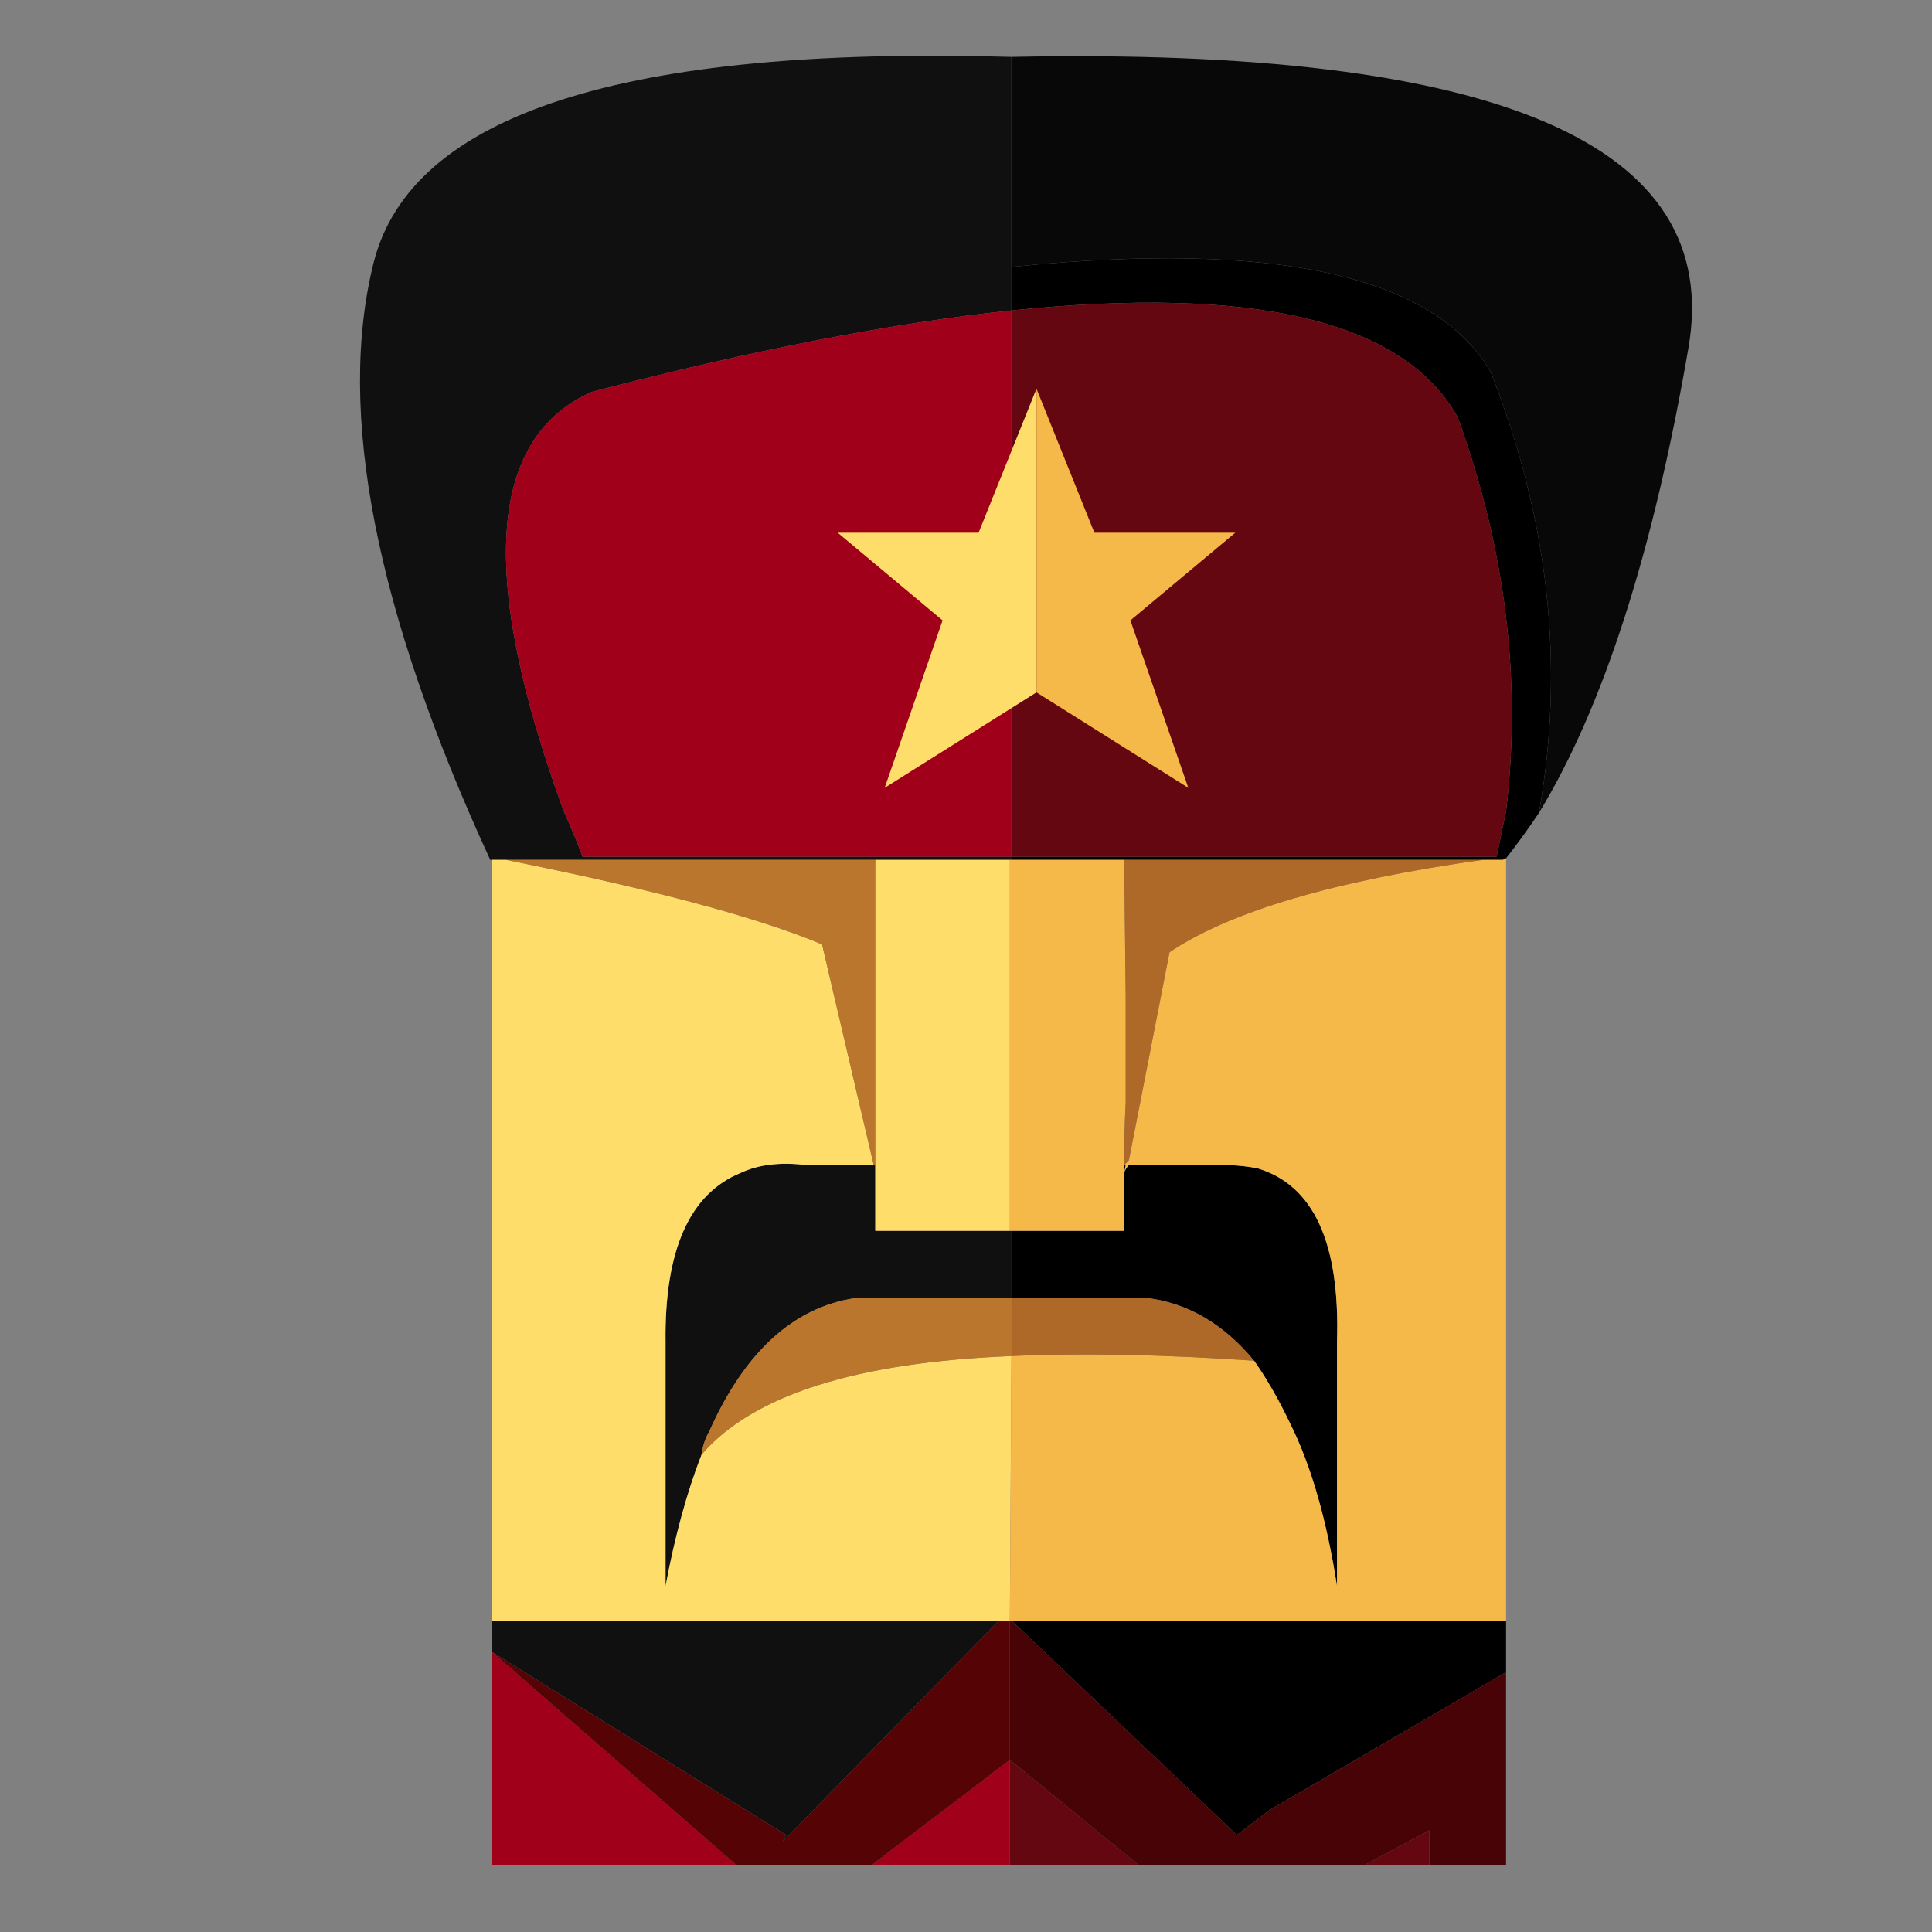 <?xml version="1.0" encoding="UTF-8" standalone="no"?>
<!-- Created with Inkscape (http://www.inkscape.org/) -->

<svg
   xmlns:dc="http://purl.org/dc/elements/1.1/"
   xmlns:cc="http://creativecommons.org/ns#"
   xmlns:rdf="http://www.w3.org/1999/02/22-rdf-syntax-ns#"
   xmlns:svg="http://www.w3.org/2000/svg"
   xmlns="http://www.w3.org/2000/svg"
   xmlns:sodipodi="http://sodipodi.sourceforge.net/DTD/sodipodi-0.dtd"
   xmlns:inkscape="http://www.inkscape.org/namespaces/inkscape"
   width="64"
   height="64"
   id="svg5367"
   version="1.1"
   inkscape:version="0.91 r13725"
   viewBox="0 0 64 64"
   sodipodi:docname="mil.svg">
  <rect x="0" y="0" width="64" height="64" fill="#808080" stroke="none"/>
  <defs
     id="defs5369" />
  <sodipodi:namedview
     id="base"
     pagecolor="#ffffff"
     bordercolor="#666666"
     borderopacity="1.0"
     inkscape:pageopacity="0.0"
     inkscape:pageshadow="2"
     inkscape:zoom="2.3339192"
     inkscape:cx="64.603348"
     inkscape:cy="56.395936"
     inkscape:current-layer="g5983"
     showgrid="true"
     inkscape:document-units="px"
     inkscape:grid-bbox="true"
     inkscape:window-width="1366"
     inkscape:window-height="750"
     inkscape:window-x="0"
     inkscape:window-y="18"
     inkscape:window-maximized="1" />
  <g
     id="layer1"
     inkscape:label="Layer 1"
     inkscape:groupmode="layer">
    <g
       transform="matrix(1.158,0,0,1.158,-682.388,-56.994)"
       id="g3">
      <g
         id="g5">
        <path
           style="clip-rule:evenodd;fill:#080808;fill-rule:evenodd"
           inkscape:connector-curvature="0"
           d="m 531.95,79.8 -0.3,0 -11.95,0 -3.65,0 0,-21.911 c 10.676,0.959 15.663,3.143 15.601,3.111 l 0.299,18.8 z m -11.9,17.45 c -1.5,-1.767 -2.833,-3.033 -4,-3.8 l 0,-1.7 3.65,0 0,-3.4 0.05,0 c 0.533,-0.033 1,0 1.4,0.1 0.399,0.033 0.8,0.117 1.199,0.25 3.268,1.233 3.817,5.933 1.65,14.1 -0.566,-0.933 -1.117,-1.8 -1.65,-2.6 -0.799,-1.133 -1.566,-2.117 -2.299,-2.95 z"
           id="path7" />
        <path
           style="clip-rule:evenodd;fill:#f5b949;fill-rule:evenodd"
           inkscape:connector-curvature="0"
           d="m 519.75,88.35 -0.05,0 0,3.4 -3.65,0 0,-11.95 3.65,0 0.05,4.45 c 0,0.267 0,0.533 0,0.8 0,1.1 0,2.2 0,3.3 z m 12.2,-8.55 0,24.45 -15.9,0 0,-7.95 c 1.233,0.067 2.567,0.384 4,0.95 0.733,0.833 1.5,1.817 2.3,2.95 0.533,0.8 1.084,1.667 1.65,2.6 2.167,-8.167 1.617,-12.866 -1.65,-14.1 -0.399,-0.133 -0.8,-0.217 -1.199,-0.25 l 0,-5.65 c 0.366,-0.2 0.767,-0.4 1.199,-0.6 2.067,-1.034 5.167,-1.833 9.301,-2.4 l 0.299,0 z"
           id="path9" />
        <path
           style="clip-rule:evenodd;fill:#101010;fill-rule:evenodd"
           inkscape:connector-curvature="0"
           d="m 516.05,79.8 -4.3,0 -12.15,0 -0.05,0 0.05,-21.2 c 8.2,-1.6 16.45,-0.711 16.45,-0.711 l 0,21.911 z m -6,8.65 c 0.5,-0.1 1.066,-0.133 1.7,-0.1 l 0,3.4 4.3,0 0,1.7 c -10e-4,-0.034 -0.018,-0.05 -0.05,-0.05 -2.033,1.067 -4.25,3.267 -6.65,6.6 -0.3,0.4 -0.583,0.833 -0.85,1.3 -0.1,0.167 -0.217,0.317 -0.35,0.45 -0.233,0.3 -0.467,0.65 -0.7,1.05 -2.3,-8.933 -1.433,-13.717 2.6,-14.35 z"
           id="path11" />
        <path
           style="clip-rule:evenodd;fill:#ffdd6b;fill-rule:evenodd"
           inkscape:connector-curvature="0"
           d="m 511.75,88.35 0,-8.55 4.3,0 0,11.95 -4.3,0 0,-3.4 z m -1.7,0.1 c -4.033,0.633 -4.899,5.417 -2.6,14.35 0.233,-0.4 0.467,-0.75 0.7,-1.05 0.133,-0.133 0.25,-0.283 0.35,-0.45 0.267,-0.466 0.55,-0.9 0.85,-1.3 1.434,-1.767 3.667,-3 6.7,-3.7 l 0,7.95 -16.5,0 0,-24.45 0.05,0 c 4.867,1.034 8.351,1.967 10.45,2.8 l 0,5.85 z"
           id="path13" />
        <path
           style="clip-rule:evenodd;fill:#ba762c;fill-rule:evenodd"
           inkscape:connector-curvature="0"
           d="m 511.75,79.8 0,8.55 c -0.634,-0.033 -1.2,0 -1.7,0.1 l 0,-5.85 c -2.1,-0.833 -5.583,-1.767 -10.45,-2.8 l 12.15,0 z m 4.3,16.5 c -3.033,0.7 -5.267,1.934 -6.7,3.7 2.4,-3.333 4.617,-5.533 6.65,-6.6 0.032,0 0.049,0.017 0.05,0.05 l 0,2.85 z"
           id="path15" />
        <path
           style="clip-rule:evenodd;fill:#ae6828;fill-rule:evenodd"
           inkscape:connector-curvature="0"
           d="m 521.15,88.45 c -0.4,-0.1 -0.867,-0.133 -1.4,-0.1 0,-1.1 0,-2.2 0,-3.3 0,-0.267 0,-0.533 0,-0.8 l -0.05,-4.45 11.95,0 c -4.134,0.567 -7.233,1.367 -9.301,2.4 -0.433,0.2 -0.833,0.4 -1.199,0.6 l 0,5.65 z m -5.1,7.85 0,-2.85 c 1.167,0.767 2.5,2.033 4,3.8 -1.433,-0.566 -2.767,-0.883 -4,-0.95 z"
           id="path17" />
        <path
           style="clip-rule:evenodd;fill:#a1001a;fill-rule:evenodd"
           inkscape:connector-curvature="0"
           d="m 499.55,104.25 16.5,0 0,7.15 c -0.1,0 -0.183,0 -0.25,0 -5.234,-0.233 -10.65,-2.617 -16.25,-7.15 3.352,3.432 6.693,5.965 10.025,7.6 l -10.025,0 0,-7.6 z"
           id="path19" />
        <path
           style="clip-rule:evenodd;fill:#650711;fill-rule:evenodd"
           inkscape:connector-curvature="0"
           d="m 531.95,104.25 c -3.267,2.6 -6.467,4.517 -9.601,5.75 -2.166,0.8 -4.267,1.267 -6.3,1.4 l 0,-7.15 15.901,0 z m -5.05,7.6 c 0.867,-0.315 1.734,-0.666 2.6,-1.05 l 0,1.05 -2.6,0 z"
           id="path21" />
        <path
           style="clip-rule:evenodd;fill:#470305;fill-rule:evenodd"
           inkscape:connector-curvature="0"
           d="m 516.05,111.85 0,-0.45 c 2.033,-0.133 4.134,-0.6 6.3,-1.4 3.134,-1.233 6.334,-3.15 9.601,-5.75 l 0,7.6 -2.45,0 0,-1.05 c -0.865,0.385 -1.732,0.735 -2.6,1.05 l -10.851,0 z"
           id="path23" />
        <path
           style="clip-rule:evenodd;fill:#560305;fill-rule:evenodd"
           inkscape:connector-curvature="0"
           d="m 516.05,111.85 -6.475,0 c -3.332,-1.635 -6.674,-4.168 -10.025,-7.6 5.601,4.533 11.017,6.917 16.25,7.15 0.067,0 0.15,0 0.25,0 l 0,0.45 z"
           id="path25" />
      </g>
    </g>
    <g
       id="g5983"
       transform="translate(-47.98,-42.433)">
      <g
         id="g5985"
         transform="matrix(1.173,0,0,1.173,-134.21,62.917)">
        <path
           id="path5987"
           d="m 94.35,69.2 -3.55,0 0,-17.9 0,17.9 -2.9,0 -3.3,0 0,-19.65 0,19.65 -1.25,0 0,-19.7 c 0.433,0 0.85,0.017 1.25,0.05 0.267,0.034 0.533,0.067 0.8,0.1 0.833,0.1 1.667,0.267 2.5,0.5 0.267,0.067 0.517,0.167 0.75,0.3 0.733,0.233 1.45,0.517 2.15,0.85 0.233,0.133 0.483,0.267 0.75,0.4 0.967,0.533 1.9,1.183 2.8,1.95 0.233,0.2 0.467,0.417 0.7,0.65 0.267,0.233 0.517,0.5 0.75,0.8 0.733,0.7 1.367,1.467 1.9,2.3 0.267,0.367 0.517,0.733 0.75,1.1 1,1.633 1.716,3.383 2.15,5.25 0.333,1.367 0.517,2.8 0.55,4.3 l 0,1.15 -3.45,0 0,-11.8 0,11.8 -3.35,0 0,-15.55 0,15.55 z m -6.45,0 0,-19.05 0,19.05 z"
           inkscape:connector-curvature="0"
           style="clip-rule:evenodd;fill:#cfcfcf;fill-rule:evenodd" />
        <path
           id="path5989"
           d="m 101.15,69.2 0,1.35 -3.45,0 -3.35,0 -3.55,0 -2.9,0 -3.3,0 -3.5,0 -2.85,0 -3.45,0 -3.45,0 -2.95,0 -3.5,0 0,-1.35 3.5,0 0,1.35 0,-1.35 2.95,0 3.45,0 0,1.35 0,-1.35 3.45,0 0,1.35 0,-1.35 2.85,0 2.25,0 1.25,0 0,1.35 0,-1.35 3.3,0 2.9,0 0,1.35 0,-1.35 3.55,0 0,1.35 0,-1.35 3.35,0 0,1.35 0,-1.35 3.45,0 z m -29.8,0 0,1.35 0,-1.35 z m 16.55,0 0,1.35 0,-1.35 z m -6.8,0 0,1.35 0,-1.35 z"
           inkscape:connector-curvature="0"
           style="clip-rule:evenodd;fill:#999999;fill-rule:evenodd" />
        <path
           id="path5991"
           d="m 83.3,89.25 0,-1.2 3.75,0 0,-3.4 c 0,-1.1 0,-2.2 0,-3.3 0,-0.233 0,-0.5 0,-0.8 l -0.1,-3.95 8.9,0 c -1.467,0.267 -2.733,0.583 -3.8,0.95 -0.966,0.267 -1.783,0.583 -2.45,0.95 -0.434,0.2 -0.833,0.4 -1.2,0.6 l 0,10.15 -5.1,0 z"
           inkscape:connector-curvature="0"
           style="clip-rule:evenodd;fill:#ae6828;fill-rule:evenodd" />
        <path
           id="path5993"
           d="m 83.3,95 0,-5.25 c 0,-0.133 0,-0.3 0,-0.5 l 5.1,0 0,-10.15 c 0.367,-0.2 0.767,-0.4 1.2,-0.6 0.667,-0.367 1.483,-0.683 2.45,-0.95 1.067,-0.367 2.333,-0.683 3.8,-0.95 l 3.35,0 0,18.4 -15.9,0 z m 0,-6.95 0,-11.45 3.65,0 0.1,3.95 c 0,0.3 0,0.567 0,0.8 0,1.1 0,2.2 0,3.3 l 0,3.4 -3.75,0 z"
           inkscape:connector-curvature="0"
           style="clip-rule:evenodd;fill:#f5b949;fill-rule:evenodd" />
        <path
           id="path5995"
           d="m 81.1,69.2 -2.85,0 0,-19.05 0,19.05 -3.45,0 0,-17.7 0,17.7 -3.45,0 -2.95,0 0,-12 0,12 -3.5,0 0,-1.15 c 0.033,-1.5 0.2,-2.933 0.5,-4.3 0.533,-2.367 1.533,-4.55 3,-6.55 0.267,-0.333 0.533,-0.65 0.8,-0.95 0.3,-0.4 0.633,-0.783 1,-1.15 0.367,-0.4 0.75,-0.767 1.15,-1.1 0.233,-0.233 0.467,-0.45 0.7,-0.65 0.9,-0.733 1.817,-1.35 2.75,-1.85 0.267,-0.133 0.534,-0.25 0.8,-0.35 0.833,-0.4 1.717,-0.733 2.65,-1 0.233,-0.1 0.467,-0.167 0.7,-0.2 0.7,-0.167 1.417,-0.284 2.15,-0.35 0.267,-0.033 0.517,-0.05 0.75,-0.05 0.133,0 0.25,0 0.35,0 0.3,-0.033 0.566,-0.05 0.8,-0.05 0.067,0 0.133,0 0.2,0 l 0.05,0 c 0.033,0 0.067,0 0.1,0 l 0,19.7 -2.25,0 0,-19.6 0,19.6 z m -9.75,0 0,-15.2 0,15.2 z"
           inkscape:connector-curvature="0"
           style="clip-rule:evenodd;fill:#ffffff;fill-rule:evenodd" />
        <path
           id="path5997"
           d="m 83.3,89.25 c 0,0.2 0,0.367 0,0.5 l 0,5.25 -16.5,0 0,-18.4 2.4,0 c 2.667,0.6 4.833,1.183 6.5,1.75 0.6,0.2 1.133,0.383 1.6,0.55 l 0,10.35 6,0 z m 0,-1.2 -4.3,0 0,-11.45 4.3,0 0,11.45 z"
           inkscape:connector-curvature="0"
           style="clip-rule:evenodd;fill:#ffdd6b;fill-rule:evenodd" />
        <path
           id="path5999"
           d="m 83.3,88.05 0,1.2 -6,0 0,-10.35 c -0.466,-0.167 -1,-0.35 -1.6,-0.55 -1.667,-0.567 -3.833,-1.15 -6.5,-1.75 l 9.8,0 0,11.45 4.3,0 z"
           inkscape:connector-curvature="0"
           style="clip-rule:evenodd;fill:#ba762c;fill-rule:evenodd" />
      </g>
      <g
         id="g6005"
         transform="matrix(1.173,0,0,1.173,-134.21,62.917)">
        <g
           id="g6007">
          <rect
             id="rect6009"
             height="7.9"
             width="16.5"
             y="94.321"
             x="66.75"
             style="clip-rule:evenodd;fill:#161616;fill-rule:evenodd" />
          <rect
             id="rect6011"
             height="7.9"
             width="15.9"
             y="94.321"
             x="83.25"
             style="clip-rule:evenodd;fill-rule:evenodd" />
        </g>
      </g>
      <g
         id="g6013"
         transform="matrix(1.173,0,0,1.173,-134.21,62.917)">
        <g
           id="g6015">
          <rect
             id="rect6017"
             height="6.15"
             width="18.9"
             y="70.6"
             x="83.55"
             style="clip-rule:evenodd;fill:#cfcfcf;fill-rule:evenodd" />
          <rect
             id="rect6019"
             height="6.15"
             width="19.45"
             y="70.6"
             x="64.1"
             style="clip-rule:evenodd;fill:#ffffff;fill-rule:evenodd" />
        </g>
      </g>
      <g
         id="g6093"
         transform="matrix(1.143,0,0,1.143,-307.28,-8.139)">
        <g
           id="g6095">
          <path
             style="fill:none;fill-rule:evenodd;stroke:#000000;stroke-width:0.929px;stroke-linecap:butt;stroke-linejoin:miter;stroke-opacity:1"
             d="m 237.112,8.831 -9.763,-8.95"
             id="path6129"
             inkscape:connector-curvature="0" />
          <path
             style="fill:none;fill-rule:evenodd;stroke:#000000;stroke-width:0.929px;stroke-linecap:butt;stroke-linejoin:miter;stroke-opacity:1"
             d="m 237.112,8.75 9.763,-8.95"
             id="path6129-2"
             inkscape:connector-curvature="0" />
          <g
             id="g6166"
             transform="matrix(1.043,0,0,1.043,70.787,67.038)" />
        </g>
        <g
           id="g6101"
           transform="matrix(1.062,0,0,1.062,-123.323,-63.696)">
          <g
             id="g6103">
            <polygon
               id="polygon6105"
               points="339.45,67.65 345.65,67.65 345.65,72.45 363.8,72.45 363.8,106.65 339.45,106.65 339.45,102.85 359.5,102.85 359.5,76.7 339.45,76.7 "
               style="clip-rule:evenodd;fill-rule:evenodd" />
            <rect
               id="rect6107"
               height="26.15"
               width="20.05"
               y="76.7"
               x="339.45"
               style="clip-rule:evenodd;fill:#cfcfcf;fill-rule:evenodd" />
            <polygon
               id="polygon6109"
               points="339.45,76.7 319.55,76.7 319.55,102.85 339.45,102.85 339.45,106.65 315.75,106.65 315.75,72.45 333.4,72.45 333.4,67.65 339.45,67.65 "
               style="clip-rule:evenodd;fill:#161616;fill-rule:evenodd" />
            <rect
               id="rect6111"
               height="26.15"
               width="19.9"
               y="76.7"
               x="319.55"
               style="clip-rule:evenodd;fill:#ffffff;fill-rule:evenodd" />
          </g>
        </g>
      </g>
      <g
         transform="matrix(1.192,0,0,1.192,-227.483,61.642)"
         id="g6168">
        <path
           id="path6170"
           d="m 211.65,51.1 0.1,9.05 c -0.9,-0.633 -1.783,-1.3 -2.65,-2 -2.967,8.133 -7.617,12.684 -13.95,13.65 l 0,-4.15 c 0.1,-3.633 1.167,-6.867 3.2,-9.7 0.2,-0.267 0.417,-0.55 0.65,-0.85 0.3,-0.367 0.6,-0.717 0.9,-1.05 l 0.05,0 c 0.333,-0.333 0.667,-0.65 1,-0.95 0.2,-0.2 0.417,-0.383 0.65,-0.55 0.8,-0.667 1.617,-1.216 2.45,-1.65 0.233,-0.133 0.45,-0.25 0.65,-0.35 0.767,-0.4 1.55,-0.7 2.35,-0.9 0.267,-0.066 0.5,-0.133 0.7,-0.2 0.633,-0.1 1.283,-0.184 1.95,-0.25 0.2,-0.034 0.417,-0.05 0.65,-0.05 0.333,-0.033 0.667,-0.05 1,-0.05 0.033,0 0.083,0 0.15,0 0.067,0 0.117,0 0.15,0 z"
           inkscape:connector-curvature="0"
           style="clip-rule:evenodd;fill:#161616;fill-rule:evenodd" />
        <path
           id="path6172"
           d="m 211.75,60.15 -0.1,-9.05 c 0.4,0.033 0.8,0.05 1.2,0.05 1.566,0.133 3.083,0.517 4.55,1.15 1.5,0.6 2.867,1.434 4.1,2.5 1.133,0.967 2.133,2.067 3,3.3 0.833,1.2 1.533,2.467 2.1,3.8 0.566,1.333 0.883,2.7 0.95,4.1 -1.367,-0.067 -2.683,-0.233 -3.95,-0.5 -1.367,-0.3 -2.7,-0.683 -4,-1.15 -1.367,-0.533 -2.684,-1.117 -3.95,-1.75 -1.333,-0.733 -2.633,-1.55 -3.9,-2.45 z"
           inkscape:connector-curvature="0"
           style="clip-rule:evenodd;fill-rule:evenodd" />
        <path
           id="path6174"
           d="m 211.65,94.5 0,-8.7 c 0,-0.1 0,-0.316 0,-0.65 -0.033,0.067 -0.05,-0.117 -0.05,-0.55 0,-0.367 0.017,-0.883 0.05,-1.55 0.167,-10.133 0.2,-17.767 0.1,-22.9 1.267,0.9 2.567,1.717 3.9,2.45 1.267,0.633 2.583,1.217 3.95,1.75 1.3,0.467 2.633,0.85 4,1.15 1.267,0.267 2.583,0.433 3.95,0.5 l 0,28.5 -15.9,0 z"
           inkscape:connector-curvature="0"
           style="clip-rule:evenodd;fill:#f5b949;fill-rule:evenodd" />
        <path
           id="path6176"
           d="m 228.9,99 -0.65,0 0.4,-0.35 c 0.067,0.133 0.15,0.25 0.25,0.35 z"
           inkscape:connector-curvature="0"
           style="clip-rule:evenodd;fill:#056133;fill-rule:evenodd" />
        <path
           id="path6178"
           d="m 211.75,60.15 c 0.1,5.133 0.067,12.767 -0.1,22.9 -0.033,0.667 -0.05,1.184 -0.05,1.55 0,0.433 0.017,0.617 0.05,0.55 0,0.333 0,0.55 0,0.65 l 0,8.7 -16.5,0 0,-22.7 c 6.333,-0.966 10.983,-5.517 13.95,-13.65 0.867,0.7 1.75,1.367 2.65,2 z"
           inkscape:connector-curvature="0"
           style="clip-rule:evenodd;fill:#ffdd6b;fill-rule:evenodd" />
      </g>
      <g
         transform="matrix(1.192,0,0,1.192,-227.483,61.642)"
         id="g6180">
        <g
           id="g6182">
          <path
             id="path6184"
             d="m 223.9,70.3 c 0.267,2.167 -0.167,4.133 -1.3,5.9 -1.167,1.767 -2.75,2.716 -4.75,2.85 -0.767,0.067 -1.55,-0.05 -2.35,-0.35 -0.1,-0.1 -0.217,-0.217 -0.35,-0.35 -1.167,-1.167 -1.75,-2.567 -1.75,-4.2 0,-1.633 0.583,-3.033 1.75,-4.2 1.167,-1.167 2.567,-1.767 4.2,-1.8 1.633,0 3.033,0.583 4.2,1.75 0.133,0.133 0.25,0.267 0.35,0.4 z"
             inkscape:connector-curvature="0"
             style="clip-rule:evenodd;fill:#ffffff;fill-rule:evenodd" />
          <path
             id="path6186"
             d="m 215.5,78.7 c 0.8,0.3 1.583,0.417 2.35,0.35 2,-0.133 3.583,-1.083 4.75,-2.85 1.133,-1.767 1.566,-3.733 1.3,-5.9 1.3,1.667 1.633,3.517 1,5.55 -0.633,2.1 -2.017,3.417 -4.15,3.95 -1.933,0.533 -3.683,0.167 -5.25,-1.1 z"
             inkscape:connector-curvature="0"
             style="clip-rule:evenodd;fill:#d7d7d7;fill-rule:evenodd" />
        </g>
      </g>
      <g
         transform="matrix(1.192,0,0,1.192,-227.483,61.642)"
         id="g6188">
        <g
           id="g6190">
          <path
             id="path6192"
             d="m 212.7,86.65 0,-2.55 0,-0.05 c 0.033,-0.033 0.05,-0.083 0.05,-0.15 0.033,-0.1 0.083,-0.2 0.15,-0.3 0.2,-0.4 0.467,-0.783 0.8,-1.15 0.6,-0.567 1.233,-0.934 1.9,-1.1 2.2,-0.434 3.733,0.383 4.6,2.45 0.1,0.267 0.2,0.534 0.3,0.8 0.1,0.233 0.2,0.467 0.3,0.7 0.167,0.367 0.35,0.7 0.55,1 1.033,1.733 2.6,2.517 4.7,2.35 0.167,0 0.333,-0.017 0.5,-0.05 -2.533,3 -5.433,3.917 -8.7,2.75 -0.8,-0.233 -1.567,-0.6 -2.3,-1.1 -1.2,-0.833 -2.083,-1.85 -2.65,-3.05 -0.033,-0.1 -0.083,-0.2 -0.15,-0.3 0,-0.1 -0.017,-0.167 -0.05,-0.2 l 0,-0.05 z"
             inkscape:connector-curvature="0"
             style="clip-rule:evenodd;fill-rule:evenodd" />
          <path
             id="path6194"
             d="m 212.7,84.1 0,2.55 c -0.6,1.467 -1.6,2.684 -3,3.65 -0.8,0.467 -1.617,0.833 -2.45,1.1 -3.5,1.167 -6.567,0.25 -9.2,-2.75 0.167,0 0.333,0.017 0.5,0.05 2.2,0.133 3.883,-0.65 5.05,-2.35 0.167,-0.3 0.316,-0.633 0.45,-1 0.133,-0.267 0.25,-0.517 0.35,-0.75 0.1,-0.267 0.217,-0.517 0.35,-0.75 0.9,-2.067 2.533,-2.9 4.9,-2.5 0.7,0.2 1.333,0.583 1.9,1.15 0.533,0.467 0.917,1 1.15,1.6 z"
             inkscape:connector-curvature="0"
             style="clip-rule:evenodd;fill:#161616;fill-rule:evenodd" />
        </g>
      </g>
      <g
         transform="matrix(1.192,0,0,1.192,-227.483,61.642)"
         id="g6196">
        <g
           id="g6198">
          <rect
             id="rect6200"
             height="7.9"
             width="15.9"
             y="94.5"
             x="211.65"
             style="clip-rule:evenodd;fill-rule:evenodd" />
          <rect
             id="rect6202"
             height="7.9"
             width="16.5"
             y="94.5"
             x="195.15"
             style="clip-rule:evenodd;fill:#161616;fill-rule:evenodd" />
        </g>
      </g>
      <g
         id="g6463"
         transform="matrix(1.075,0,0,1.075,-192.088,-123.616)">
        <g
           id="g6465">
          <path
             id="path6467"
             d="m 129.05,69.35 0,-2.85 16.05,-7.65 0,10.5 -16.05,0 z M 145.5,87.2 c 0.033,0.3 0.05,0.466 0.05,0.5 l 0,7.25 -16.5,0 0,-24.7 3.1,8.15 7.35,0 0,8.8 2.1,0 c 2.567,0.067 3.867,0.067 3.9,0 z m -0.4,-16.95 0.3,12.3 0.05,0 0.1,3.45 -4.3,0 0,-10.1 3.85,-5.65 z"
             inkscape:connector-curvature="0"
             style="clip-rule:evenodd;fill:#ffdd6b;fill-rule:evenodd" />
          <polygon
             id="polygon6469"
             points="145.1,51.3 145.1,58.85 129.05,66.5 129.05,56.7 "
             style="clip-rule:evenodd;fill:#101010;fill-rule:evenodd" />
          <polygon
             id="polygon6471"
             points="129.05,69.35 145.1,69.35 145.1,70.25 141.25,75.9 141,76.3 141,76.25 139.5,78.4 132.15,78.4 129.05,70.25 "
             style="clip-rule:evenodd;fill:#161616;fill-rule:evenodd" />
          <path
             id="path6473"
             d="m 161.25,69.35 -16.15,0 0,-10.5 c 7,-0.133 12.35,-0.1 16.05,0.1 l 0,3.75 -0.05,0 0.15,6.65 z m -10.6,9.25 7.15,0 3.45,-8.35 0.15,24.7 -15.85,0 0,-7.25 c 0,-0.034 -0.017,-0.2 -0.05,-0.5 l 5.15,0 0,-8.6 z m 10.45,-3.1 -0.05,0.05 0.05,0 0,-0.05 z m -16,-5.25 4.1,6.2 0.05,3.55 c 0,0.267 0,0.55 0,0.85 0,0.566 0,1.133 0,1.7 l 0,3.45 -3.7,0 -0.1,-3.45 -0.05,0 -0.3,-12.3 z"
             inkscape:connector-curvature="0"
             style="clip-rule:evenodd;fill:#f5b949;fill-rule:evenodd" />
          <path
             id="path6475"
             d="m 145.1,51.3 15.8,-5.3 0.25,12.95 c -3.7,-0.2 -9.05,-0.233 -16.05,-0.1 l 0,-7.55 z m 4.1,25.15 -4.1,-6.2 0,-0.9 16.15,0 0,0.9 -3.45,8.35 -7.15,0 c -0.467,-0.7 -0.933,-1.4 -1.4,-2.1 l -0.05,-0.05 z"
             inkscape:connector-curvature="0"
             style="clip-rule:evenodd;fill-rule:evenodd" />
          <path
             id="path6477"
             d="m 161.1,75.5 0,0.05 -0.05,0 0.05,-0.05 z m -10.45,3.1 0,8.6 -5.15,0 0.05,-1.2 3.7,0 0,-3.45 c 0,-0.566 0,-1.133 0,-1.7 0,-0.3 0,-0.583 0,-0.85 l -0.05,-3.55 0.05,0.05 c 0.467,0.7 0.933,1.4 1.4,2.1 z"
             inkscape:connector-curvature="0"
             style="clip-rule:evenodd;fill:#ae6828;fill-rule:evenodd" />
          <path
             id="path6479"
             d="m 145.55,86 -0.05,1.2 c -0.033,0.066 -1.333,0.066 -3.9,0 l -2.1,0 0,-8.8 1.5,-2.15 0,0.05 0.25,-0.4 0,10.1 4.3,0 z"
             inkscape:connector-curvature="0"
             style="clip-rule:evenodd;fill:#ba762c;fill-rule:evenodd" />
        </g>
        <g
           id="g6481">
          <g
             id="g6483">
            <rect
               id="rect6485"
               height="7.9"
               width="15.9"
               y="94.95"
               x="145.55"
               style="clip-rule:evenodd;fill-rule:evenodd" />
            <rect
               id="rect6487"
               height="7.9"
               width="16.5"
               y="94.95"
               x="129.05"
               style="clip-rule:evenodd;fill:#161616;fill-rule:evenodd" />
          </g>
        </g>
      </g>
      <g
         id="g6528"
         transform="matrix(1.037,0,0,1.037,-208.719,-155.616)">
        <g
           id="g6530">
          <path
             id="path6532"
             d="m 279.851,192.8 c 15.545,-0.316 22.753,2.784 21.625,9.299 -1.123,6.508 -2.715,11.459 -4.775,14.851 0.833,-4.7 0.316,-9.399 -1.55,-14.101 -1.8,-3.066 -6.867,-4.183 -15.2,-3.35 l -0.1,0 0,-6.699 z"
             inkscape:connector-curvature="0"
             style="clip-rule:evenodd;fill:#080808;fill-rule:evenodd" />
          <path
             id="path6534"
             d="m 275.5,218.45 -11.8,0 -0.45,0 -0.05,0 c -3.67,-7.97 -4.912,-14.328 -3.725,-19.075 1.192,-4.74 7.984,-6.932 20.375,-6.575 l 0,6.7 0,1.4 c -3.801,0.4 -8.268,1.267 -13.4,2.6 -3.333,1.467 -3.633,5.934 -0.9,13.4 0.2,0.434 0.4,0.916 0.601,1.449 l 13.7,0 0,0.101 -0.051,0 -4.3,0 z m 3.95,24.3 -6.9,7.051 0.101,-0.201 -9.4,-5.85 0,-1 16.199,0 z m 0.401,-10.3 -5,0 c -1.967,0.3 -3.518,1.717 -4.65,4.25 -0.133,0.233 -0.217,0.483 -0.25,0.75 -0.467,1.2 -0.85,2.601 -1.15,4.2 l 0,-7.801 c -0.033,-2.933 0.768,-4.732 2.4,-5.399 0.566,-0.267 1.267,-0.351 2.1,-0.25 l 2.15,0 0.05,0 0,2.101 4.3,0 0.051,0 0,2.149 z"
             inkscape:connector-curvature="0"
             style="clip-rule:evenodd;fill:#101010;fill-rule:evenodd" />
          <path
             id="path6536"
             d="m 279.851,200.9 0,17.449 -13.7,0 c -0.2,-0.533 -0.4,-1.016 -0.601,-1.449 -2.732,-7.467 -2.433,-11.934 0.9,-13.4 5.133,-1.333 9.6,-2.199 13.401,-2.6 z m -8.801,49.651 -7.8,0 0,-6.801 7.8,6.801 z m 8.75,0 -4.4,0 4.399,-3.351 0,3.351 z"
             inkscape:connector-curvature="0"
             style="clip-rule:evenodd;fill:#a1001a;fill-rule:evenodd" />
          <path
             id="path6538"
             d="m 296.7,216.95 c -0.333,0.5 -0.684,0.983 -1.05,1.45 l -0.101,0.05 -0.649,0 -11.45,0 -3.6,0 0,-0.101 15.5,0 c 0.1,-0.5 0.199,-0.982 0.3,-1.449 0.5,-4.2 -0.017,-8.4 -1.55,-12.6 -1.733,-3.067 -6.483,-4.201 -14.25,-3.4 l 0,-1.4 0.1,0 c 8.333,-0.833 13.4,0.284 15.2,3.35 1.867,4.701 2.383,9.4 1.55,14.1 z m -9.099,17.5 c -0.967,-1.167 -2.101,-1.833 -3.4,-2 l -4.35,0 0,-2.149 3.6,0 0,-1.851 0,-0.25 0.05,0 -0.05,0.25 c 0.033,-0.101 0.083,-0.183 0.15,-0.25 l 2.149,0 c 0.767,-0.033 1.417,0 1.95,0.101 1.8,0.533 2.65,2.383 2.55,5.549 l 0,7.801 c -0.333,-2.133 -0.833,-3.867 -1.5,-5.2 -0.366,-0.767 -0.75,-1.433 -1.149,-2.001 z m 8.049,8.3 0,1.65 -7.55,4.4 -1.051,0.799 -7.199,-6.85 15.8,0 z"
             inkscape:connector-curvature="0"
             style="clip-rule:evenodd;fill-rule:evenodd" />
          <path
             id="path6540"
             d="m 263.7,218.45 c 4.667,0.934 8.033,1.833 10.1,2.7 l 1.65,7.05 -2.15,0 c -0.833,-0.101 -1.533,-0.017 -2.1,0.25 -1.633,0.667 -2.434,2.467 -2.4,5.399 l 0,7.801 c 0.301,-1.6 0.684,-3 1.15,-4.2 1.633,-1.899 4.934,-2.95 9.9,-3.149 l -0.051,8.449 -0.35,0 -16.2,0 0,-24.3 0.451,0 z m 16.1,0 0,11.851 -4.3,0 0,-2.101 0,-9.75 4.3,0 z"
             inkscape:connector-curvature="0"
             style="clip-rule:evenodd;fill:#ffdd6b;fill-rule:evenodd" />
          <path
             id="path6542"
             d="m 283.45,228.2 0,0.25 0,1.851 -3.6,0 -0.05,0 0,-11.851 0.051,0 3.6,0 0.05,4.399 c 0,0.234 0,0.5 0,0.801 0,0.633 0,1.483 0,2.55 -0.034,0.601 -0.051,1.267 -0.051,2 z m -3.599,6.101 c 2.232,-0.101 4.816,-0.051 7.75,0.149 0.399,0.567 0.783,1.233 1.149,2 0.667,1.333 1.167,3.067 1.5,5.2 l 0,-7.801 c 0.101,-3.166 -0.75,-5.016 -2.55,-5.549 -0.533,-0.101 -1.184,-0.134 -1.95,-0.101 l -2.149,0 c -0.067,0.067 -0.117,0.149 -0.15,0.25 l 0.05,-0.25 -0.05,0 c 0.033,-0.033 0.083,-0.083 0.15,-0.149 l 1.3,-6.65 c 1.933,-1.301 5.267,-2.283 10,-2.95 l 0.649,0 0.101,-0.05 0,24.35 -15.8,0 -0.051,0 0.051,-8.449 z"
             inkscape:connector-curvature="0"
             style="clip-rule:evenodd;fill:#f5b949;fill-rule:evenodd" />
          <path
             id="path6544"
             d="m 279.851,234.301 0,-1.851 4.35,0 c 1.3,0.167 2.434,0.833 3.4,2 -2.934,-0.2 -5.518,-0.25 -7.75,-0.149 z m 3.599,-6.101 c 0,-0.733 0.017,-1.399 0.05,-2 0,-1.066 0,-1.917 0,-2.55 0,-0.301 0,-0.566 0,-0.801 l -0.05,-4.399 11.45,0 c -4.733,0.667 -8.067,1.649 -10,2.95 l -1.3,6.65 c -0.067,0.067 -0.117,0.117 -0.15,0.15 z"
             inkscape:connector-curvature="0"
             style="clip-rule:evenodd;fill:#ae6828;fill-rule:evenodd" />
          <path
             id="path6546"
             d="m 269.95,237.45 c 0.033,-0.267 0.117,-0.517 0.25,-0.75 1.133,-2.533 2.684,-3.95 4.65,-4.25 l 5,0 0,1.851 c -4.966,0.199 -8.267,1.25 -9.9,3.149 z m 5.55,-19 0,9.75 -0.05,0 -1.65,-7.05 c -2.066,-0.867 -5.433,-1.767 -10.1,-2.7 l 11.8,0 z"
             inkscape:connector-curvature="0"
             style="clip-rule:evenodd;fill:#ba762c;fill-rule:evenodd" />
          <path
             id="path6548"
             d="m 279.851,218.35 0,-17.45 c 7.767,-0.8 12.517,0.333 14.25,3.4 1.533,4.199 2.05,8.399 1.55,12.6 -0.101,0.467 -0.2,0.949 -0.3,1.449 l -15.5,0 z m -0.051,32.201 0,-3.351 4.101,3.351 -4.101,0 z m 13.4,0 -2.05,0 2.05,-1.101 0,1.101 z"
             inkscape:connector-curvature="0"
             style="clip-rule:evenodd;fill:#650711;fill-rule:evenodd" />
          <polygon
             id="polygon6550"
             points="288.101,248.801 295.65,244.4 295.65,250.551 293.2,250.551 293.2,249.45 291.15,250.551 283.9,250.551 279.8,247.2 279.8,242.75 279.851,242.75 287.05,249.6 "
             style="clip-rule:evenodd;fill:#470305;fill-rule:evenodd" />
          <polygon
             id="polygon6552"
             points="272.55,249.801 279.45,242.75 279.8,242.75 279.8,247.2 275.4,250.551 271.05,250.551 263.25,243.75 272.65,249.6 "
             style="clip-rule:evenodd;fill:#560305;fill-rule:evenodd" />
        </g>
        <g
           id="g6554">
          <g
             id="g6556">
            <polygon
               id="polygon6558"
               points="278.8,208 280.65,203.4 280.65,213.1 275.8,216.15 277.65,210.801 274.3,208 "
               style="clip-rule:evenodd;fill:#ffdd6b;fill-rule:evenodd" />
            <polygon
               id="polygon6560"
               points="280.65,213.1 280.65,203.4 282.5,208 287,208 283.65,210.801 285.5,216.15 "
               style="clip-rule:evenodd;fill:#f5b949;fill-rule:evenodd" />
          </g>
        </g>
      </g>
    </g>
  </g>
</svg>
